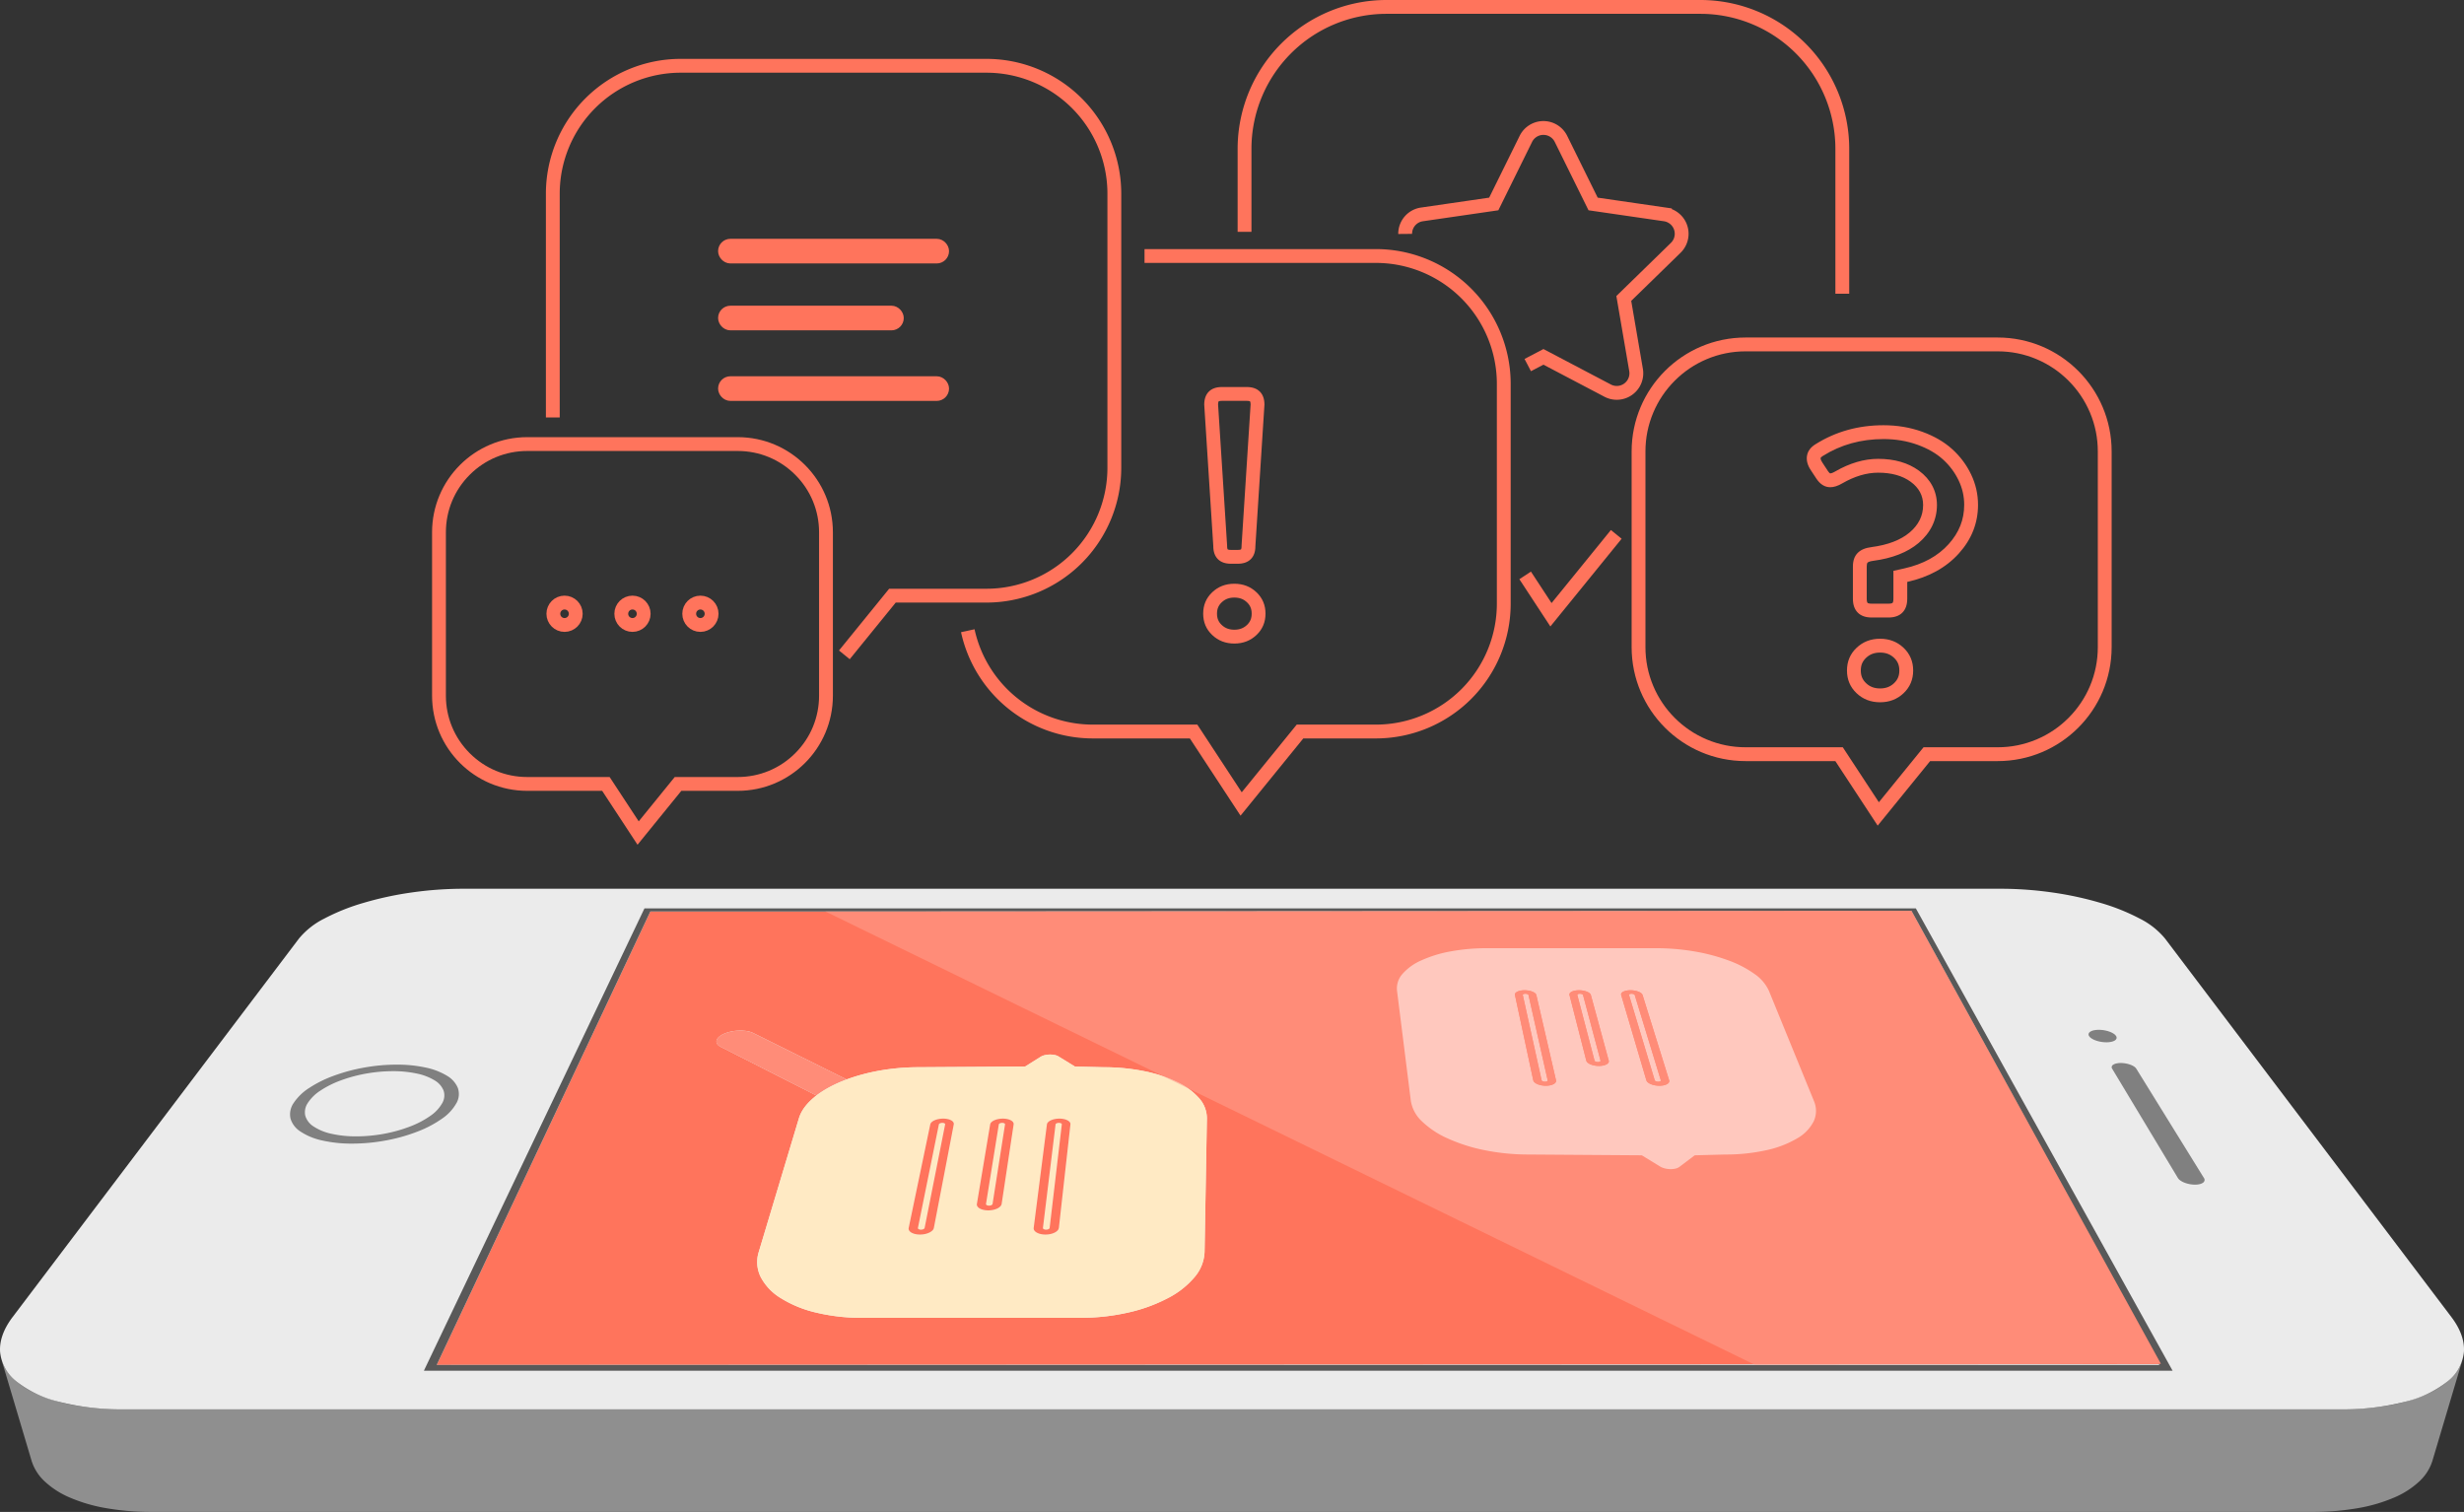 <svg xmlns="http://www.w3.org/2000/svg" width="534.574" height="327.997" viewBox="0 0 534.574 327.997">
  <rect x="0" y="0" width="534.574" height="327.997" fill="#333333" stroke="none"/>
  <g id="communication" transform="translate(-309.589 -286.448)">
    <path id="Path_150" data-name="Path 150" d="M438.328,377.957V329.413a27.755,27.755,0,0,1,27.755-27.755H532.4a27.755,27.755,0,0,1,27.755,27.755v59.44A27.755,27.755,0,0,1,532.4,416.608H512.014l-10.433,12.841" transform="translate(-8.806 -0.938)" fill="none" stroke="#ff745c" stroke-miterlimit="10" stroke-width="3"/>
    <path id="Path_151" data-name="Path 151" d="M573.315,345.952H623.5a27.755,27.755,0,0,1,27.755,27.755v47.65A27.755,27.755,0,0,1,623.5,449.112H607.048l-12.773,15.72-10.316-15.72H562.1a27.764,27.764,0,0,1-27.128-21.864" transform="translate(-15.417 -3.968)" fill="none" stroke="#ff745c" stroke-miterlimit="10" stroke-width="3"/>
    <path id="Path_152" data-name="Path 152" d="M684.538,410.78l-14.167,17.437-5.6-8.539" transform="translate(-24.295 -8.402)" fill="none" stroke="#ff745c" stroke-miterlimit="10" stroke-width="3"/>
    <path id="Path_153" data-name="Path 153" d="M599.423,336.744V318.735a30.787,30.787,0,0,1,30.786-30.787h68.114a30.787,30.787,0,0,1,30.786,30.787v31.436" transform="translate(-19.826)" fill="none" stroke="#ff745c" stroke-miterlimit="10" stroke-width="3"/>
    <g id="Path_154" data-name="Path 154" transform="translate(-25.992 -5.266)" fill="none" stroke-miterlimit="10">
      <path d="M768.987,456.826H754.329l-11.378,14-9.188-14H714.291A24.723,24.723,0,0,1,689.568,432.1V389.658a24.723,24.723,0,0,1,24.723-24.723h54.7a24.723,24.723,0,0,1,24.723,24.723V432.1A24.723,24.723,0,0,1,768.987,456.826Z" stroke="none"/>
      <path d="M 743.209 465.753 L 752.001 454.934 L 752.901 453.826 L 754.329 453.826 L 768.987 453.826 C 771.921 453.826 774.766 453.252 777.442 452.12 C 780.029 451.026 782.352 449.459 784.348 447.463 C 786.344 445.467 787.911 443.144 789.004 440.557 C 790.136 437.881 790.71 435.036 790.71 432.102 L 790.71 389.658 C 790.71 386.724 790.136 383.879 789.004 381.203 C 787.911 378.617 786.344 376.294 784.348 374.298 C 782.352 372.302 780.029 370.735 777.442 369.641 C 774.766 368.509 771.921 367.935 768.987 367.935 L 714.291 367.935 C 711.357 367.935 708.512 368.509 705.836 369.641 C 703.25 370.735 700.926 372.302 698.93 374.298 C 696.934 376.294 695.368 378.617 694.274 381.203 C 693.142 383.879 692.568 386.724 692.568 389.658 L 692.568 432.102 C 692.568 435.036 693.142 437.881 694.274 440.557 C 695.368 443.144 696.934 445.467 698.93 447.463 C 700.926 449.459 703.25 451.026 705.836 452.12 C 708.512 453.252 711.357 453.826 714.291 453.826 L 733.763 453.826 L 735.383 453.826 L 736.271 455.18 L 743.209 465.753 M 742.951 470.828 L 733.763 456.826 L 714.291 456.826 C 700.636 456.826 689.568 445.757 689.568 432.102 L 689.568 389.658 C 689.568 376.004 700.636 364.935 714.291 364.935 L 768.987 364.935 C 782.642 364.935 793.71 376.004 793.71 389.658 L 793.71 432.102 C 793.71 445.757 782.642 456.826 768.987 456.826 L 754.329 456.826 L 742.951 470.828 Z" stroke="none" fill="#ff745c"/>
    </g>
    <g id="Path_155" data-name="Path 155" transform="translate(-6.883 -6.853)" fill="none" stroke-miterlimit="10">
      <path d="M476.528,464.867h-12.24l-9.5,11.692-7.673-11.692h-16.26a20.644,20.644,0,0,1-20.644-20.644V408.781a20.644,20.644,0,0,1,20.644-20.644h45.673a20.644,20.644,0,0,1,20.644,20.644v35.442A20.644,20.644,0,0,1,476.528,464.867Z" stroke="none"/>
      <path d="M 455.045 471.485 L 461.959 462.975 L 462.859 461.867 L 464.287 461.867 L 476.528 461.867 C 481.241 461.867 485.672 460.032 489.004 456.699 C 492.336 453.367 494.172 448.936 494.172 444.223 L 494.172 408.781 C 494.172 404.068 492.336 399.637 489.004 396.305 C 485.672 392.972 481.241 391.137 476.528 391.137 L 430.854 391.137 C 426.141 391.137 421.711 392.972 418.378 396.305 C 415.045 399.637 413.21 404.068 413.21 408.781 L 413.21 444.223 C 413.21 448.936 415.045 453.367 418.378 456.699 C 421.711 460.032 426.141 461.867 430.854 461.867 L 447.114 461.867 L 448.734 461.867 L 449.622 463.221 L 455.045 471.485 M 454.787 476.56 L 447.114 464.867 L 430.854 464.867 C 419.453 464.867 410.21 455.625 410.21 444.223 L 410.21 408.781 C 410.21 397.379 419.453 388.137 430.854 388.137 L 476.528 388.137 C 487.929 388.137 497.172 397.379 497.172 408.781 L 497.172 444.223 C 497.172 455.625 487.929 464.867 476.528 464.867 L 464.287 464.867 L 454.787 476.56 Z" stroke="none" fill="#ff745c"/>
    </g>
    <g id="Group_228" data-name="Group 228" transform="translate(465.382 338.254)">
      <g id="Rectangle_83" data-name="Rectangle 83" fill="none" stroke="#ff745c" stroke-miterlimit="10" stroke-width="3">
        <rect width="50.106" height="5.349" rx="2.675" stroke="none"/>
        <rect x="1.5" y="1.5" width="47.106" height="2.349" rx="1.175" fill="none"/>
      </g>
      <g id="Rectangle_84" data-name="Rectangle 84" transform="translate(0 14.512)" fill="none" stroke="#ff745c" stroke-miterlimit="10" stroke-width="3">
        <rect width="40.282" height="5.349" rx="2.675" stroke="none"/>
        <rect x="1.5" y="1.5" width="37.282" height="2.349" rx="1.175" fill="none"/>
      </g>
      <g id="Rectangle_85" data-name="Rectangle 85" transform="translate(0 29.82)" fill="none" stroke="#ff745c" stroke-miterlimit="10" stroke-width="3">
        <rect width="50.106" height="5.349" rx="2.675" stroke="none"/>
        <rect x="1.5" y="1.5" width="47.106" height="2.349" rx="1.175" fill="none"/>
      </g>
    </g>
    <g id="Group_229" data-name="Group 229" transform="translate(428.141 415.67)">
      <g id="Ellipse_9" data-name="Ellipse 9" fill="none" stroke="#ff745c" stroke-miterlimit="10" stroke-width="3">
        <circle cx="3.93" cy="3.93" r="3.93" stroke="none"/>
        <circle cx="3.93" cy="3.93" r="2.43" fill="none"/>
      </g>
      <g id="Ellipse_10" data-name="Ellipse 10" transform="translate(14.737)" fill="none" stroke="#ff745c" stroke-miterlimit="10" stroke-width="3">
        <circle cx="3.93" cy="3.93" r="3.93" stroke="none"/>
        <circle cx="3.93" cy="3.93" r="2.43" fill="none"/>
      </g>
      <g id="Ellipse_11" data-name="Ellipse 11" transform="translate(29.474)" fill="none" stroke="#ff745c" stroke-miterlimit="10" stroke-width="3">
        <circle cx="3.93" cy="3.93" r="3.93" stroke="none"/>
        <circle cx="3.93" cy="3.93" r="2.43" fill="none"/>
      </g>
    </g>
    <g id="Group_230" data-name="Group 230" transform="translate(570.623 370.409)">
      <g id="Path_156" data-name="Path 156" transform="translate(-589.79 -376.464)" fill="none" stroke-miterlimit="10">
        <path d="M591.745,430.258a6.463,6.463,0,0,1,0-9.262,7.15,7.15,0,0,1,9.613,0,6.464,6.464,0,0,1,0,9.262,7.153,7.153,0,0,1-9.613,0Zm-1.725-49.964a3.473,3.473,0,0,1,3.83-3.83h5.4a3.473,3.473,0,0,1,3.83,3.83l-1.965,30.678a3.473,3.473,0,0,1-3.83,3.83h-1.475a3.473,3.473,0,0,1-3.83-3.83Z" stroke="none"/>
        <path d="M 596.551 429.114 C 597.68 429.114 598.551 428.786 599.292 428.083 C 599.997 427.413 600.312 426.655 600.312 425.627 C 600.312 424.6 599.997 423.842 599.292 423.171 C 598.55 422.467 597.68 422.14 596.551 422.14 C 595.422 422.14 594.552 422.467 593.811 423.171 C 593.105 423.842 592.79 424.599 592.79 425.627 C 592.79 426.656 593.104 427.413 593.811 428.083 C 594.551 428.786 595.422 429.114 596.551 429.114 M 597.288 411.802 C 597.776 411.802 597.977 411.707 598 411.684 C 598.024 411.66 598.118 411.46 598.118 410.972 L 598.118 410.876 L 598.124 410.78 L 600.082 380.212 C 600.072 379.783 599.988 379.605 599.965 379.582 C 599.942 379.559 599.741 379.464 599.253 379.464 L 593.849 379.464 C 593.361 379.464 593.161 379.559 593.137 379.582 C 593.115 379.604 593.03 379.783 593.02 380.212 L 594.978 410.78 L 594.984 410.876 L 594.984 410.972 C 594.984 411.46 595.079 411.66 595.102 411.684 C 595.125 411.707 595.326 411.802 595.814 411.802 L 597.288 411.802 M 596.551 432.114 C 594.649 432.114 593.047 431.495 591.745 430.258 C 590.441 429.021 589.79 427.477 589.79 425.627 C 589.79 423.778 590.441 422.234 591.745 420.996 C 593.047 419.759 594.649 419.14 596.551 419.14 C 598.453 419.14 600.055 419.759 601.358 420.996 C 602.66 422.234 603.312 423.778 603.312 425.627 C 603.312 427.477 602.66 429.021 601.358 430.258 C 600.055 431.495 598.453 432.114 596.551 432.114 Z M 597.288 414.802 L 595.814 414.802 C 594.589 414.802 593.645 414.469 592.981 413.805 C 592.317 413.141 591.984 412.196 591.984 410.972 L 590.019 380.294 C 590.019 379.07 590.352 378.125 591.016 377.461 C 591.68 376.797 592.624 376.464 593.849 376.464 L 599.253 376.464 C 600.477 376.464 601.422 376.797 602.086 377.461 C 602.751 378.125 603.083 379.07 603.083 380.294 L 601.118 410.972 C 601.118 412.196 600.786 413.141 600.121 413.805 C 599.457 414.469 598.513 414.802 597.288 414.802 Z" stroke="none" fill="#ff745c"/>
      </g>
    </g>
    <g id="Group_231" data-name="Group 231" transform="translate(701.577 378.698)">
      <g id="Path_157" data-name="Path 157" transform="translate(-730.359 -385.361)" fill="none" stroke-miterlimit="10">
        <path d="M740.366,423.006v-7.014q0-3.693,4.026-4.192a15.817,15.817,0,0,0,8.28-3.175,7.541,7.541,0,0,0,2.926-5.957,6.005,6.005,0,0,0-2.7-5.043,11.682,11.682,0,0,0-7.056-1.971,15.6,15.6,0,0,0-7.8,2.324q-3.527,2.077-5.6-1.038l-1.2-1.826a4.316,4.316,0,0,1-.83-3.134,3.641,3.641,0,0,1,1.867-2.511,27.175,27.175,0,0,1,14.734-4.109,24.487,24.487,0,0,1,8.385,1.411,19.445,19.445,0,0,1,6.516,3.777,17.529,17.529,0,0,1,4.109,5.5,15.1,15.1,0,0,1,1.493,6.578,15.3,15.3,0,0,1-4.15,10.542,20.668,20.668,0,0,1-11.206,6.185v3.652a3.688,3.688,0,0,1-4.067,4.067h-3.653a3.688,3.688,0,0,1-4.067-4.067Zm.789,20.483a6.865,6.865,0,0,1,0-9.837,7.594,7.594,0,0,1,10.21,0,6.867,6.867,0,0,1,0,9.837,7.6,7.6,0,0,1-10.21,0Z" stroke="none"/>
        <path d="M 746.26 442.46 C 747.509 442.46 748.476 442.096 749.298 441.315 C 750.088 440.564 750.44 439.717 750.44 438.57 C 750.44 437.423 750.088 436.577 749.3 435.828 C 748.475 435.045 747.509 434.68 746.26 434.68 C 745.011 434.68 744.045 435.044 743.221 435.828 C 742.432 436.577 742.08 437.423 742.08 438.57 C 742.08 439.718 742.432 440.564 743.221 441.313 C 744.045 442.096 745.011 442.46 746.26 442.46 M 748.086 424.073 C 748.609 424.073 748.891 423.977 748.975 423.892 C 749.058 423.81 749.154 423.529 749.154 423.006 L 749.154 419.354 L 749.154 416.951 L 751.499 416.426 C 753.562 415.965 755.424 415.281 757.033 414.392 C 758.599 413.528 759.978 412.441 761.131 411.161 C 763.405 408.637 764.51 405.846 764.51 402.627 C 764.51 400.765 764.117 399.036 763.309 397.34 C 762.487 395.617 761.339 394.08 759.895 392.774 C 758.45 391.467 756.591 390.397 754.372 389.594 C 752.109 388.776 749.631 388.361 747.007 388.361 C 744.567 388.361 742.223 388.669 740.041 389.278 C 737.874 389.882 735.797 390.802 733.866 392.012 L 733.856 392.018 L 733.846 392.024 C 733.575 392.191 733.382 392.369 733.366 392.466 C 733.316 392.771 733.573 393.213 733.731 393.45 L 733.736 393.457 L 733.741 393.465 L 734.939 395.284 C 735.238 395.73 735.422 395.807 735.423 395.807 C 735.423 395.807 735.432 395.809 735.452 395.809 C 735.512 395.809 735.848 395.789 736.52 395.393 L 736.531 395.387 L 736.542 395.38 C 739.676 393.571 742.806 392.654 745.845 392.654 C 749.385 392.654 752.354 393.512 754.671 395.204 C 757.241 397.082 758.599 399.663 758.599 402.668 C 758.599 405.862 757.219 408.714 754.607 410.918 C 752.22 412.932 748.915 414.229 744.785 414.774 L 744.772 414.776 L 744.76 414.777 C 743.851 414.889 743.581 415.128 743.537 415.175 C 743.432 415.284 743.366 415.597 743.366 415.992 L 743.366 423.006 C 743.366 423.529 743.463 423.811 743.546 423.894 C 743.629 423.977 743.911 424.073 744.434 424.073 L 748.086 424.073 M 746.26 445.46 C 744.24 445.46 742.539 444.802 741.155 443.489 C 739.771 442.174 739.08 440.536 739.08 438.57 C 739.08 436.606 739.771 434.967 741.155 433.652 C 742.539 432.338 744.24 431.68 746.26 431.68 C 748.279 431.68 749.981 432.338 751.366 433.652 C 752.748 434.967 753.44 436.606 753.44 438.57 C 753.44 440.536 752.748 442.174 751.366 443.489 C 749.981 444.802 748.279 445.46 746.26 445.46 Z M 748.086 427.073 L 744.434 427.073 C 743.133 427.073 742.13 426.72 741.424 426.015 C 740.719 425.31 740.366 424.307 740.366 423.006 L 740.366 415.992 C 740.366 413.53 741.708 412.131 744.393 411.8 C 747.961 411.329 750.722 410.271 752.673 408.625 C 754.623 406.979 755.599 404.993 755.599 402.668 C 755.599 400.621 754.699 398.94 752.901 397.625 C 751.102 396.312 748.751 395.654 745.845 395.654 C 743.327 395.654 740.726 396.429 738.042 397.979 C 737.101 398.532 736.238 398.809 735.452 398.809 C 734.273 398.809 733.268 398.186 732.438 396.941 L 731.236 395.115 C 730.515 394.035 730.24 392.992 730.406 391.981 C 730.571 390.971 731.195 390.134 732.272 389.47 C 736.644 386.73 741.557 385.361 747.007 385.361 C 749.996 385.361 752.791 385.832 755.392 386.772 C 757.992 387.713 760.164 388.972 761.907 390.549 C 763.65 392.126 765.021 393.96 766.017 396.049 C 767.013 398.138 767.51 400.331 767.51 402.627 C 767.51 406.585 766.127 410.098 763.36 413.169 C 760.593 416.241 756.857 418.302 752.154 419.354 L 752.154 423.006 C 752.154 424.307 751.802 425.31 751.095 426.015 C 750.39 426.72 749.387 427.073 748.086 427.073 Z" stroke="none" fill="#ff745c"/>
      </g>
    </g>
    <path id="Path_158" data-name="Path 158" d="M636.829,339.123a4.239,4.239,0,0,1,3.643-4.235l15.577-2.264,6.966-14.116a4.249,4.249,0,0,1,7.62,0l6.966,14.116,15.577,2.264a4.249,4.249,0,0,1,2.355,7.247l-11.271,10.987,2.661,15.515a4.249,4.249,0,0,1-6.165,4.479l-13.932-7.325-3.4,1.786" transform="translate(-22.384 -1.928)" fill="none" stroke="#ff745c" stroke-miterlimit="10" stroke-width="3"/>
    <path id="Path_159" data-name="Path 159" d="M841.048,607.305a18.768,18.768,0,0,1-5.53,3.4,36.706,36.706,0,0,1-8.022,2.233,61.307,61.307,0,0,1-10.212.8H336.507a61.18,61.18,0,0,1-10.21-.8,36.687,36.687,0,0,1-8.018-2.232,18.787,18.787,0,0,1-5.528-3.4,9.672,9.672,0,0,1-2.807-4.3l3.3,11.079q1.61,5.406,3.219,10.813a10.305,10.305,0,0,0,2.814,4.447,18.584,18.584,0,0,0,5.451,3.518,34.7,34.7,0,0,0,7.859,2.307,56.674,56.674,0,0,0,9.971.825H811.236a56.706,56.706,0,0,0,9.974-.825,34.768,34.768,0,0,0,7.862-2.308,18.615,18.615,0,0,0,5.453-3.519,10.3,10.3,0,0,0,2.815-4.448L843.857,603A9.668,9.668,0,0,1,841.048,607.305Z" transform="translate(-0.024 -21.551)" fill="#8f8f8f"/>
    <path id="Path_160" data-name="Path 160" d="M841.434,586.222c1.995,2.635,2.865,5.183,2.712,7.533a9.2,9.2,0,0,1-3.507,6.392,23.5,23.5,0,0,1-9.222,4.437,55.144,55.144,0,0,1-14.157,1.655H336.482a55.136,55.136,0,0,1-14.156-1.655,23.48,23.48,0,0,1-9.217-4.437,9.2,9.2,0,0,1-3.5-6.392c-.153-2.35.718-4.9,2.713-7.533l62.151-82.146a16.942,16.942,0,0,1,5.464-4.3,45.255,45.255,0,0,1,8.513-3.409,73.063,73.063,0,0,1,10.4-2.25,79.752,79.752,0,0,1,11.268-.815H743.63a79.789,79.789,0,0,1,11.27.815,73.158,73.158,0,0,1,10.4,2.25,45.3,45.3,0,0,1,8.515,3.409,16.946,16.946,0,0,1,5.465,4.3Z" transform="translate(0 -14.047)" fill="#ebebeb"/>
    <path id="Path_161" data-name="Path 161" d="M841.434,586.222c1.995,2.635,2.865,5.183,2.712,7.533a9.2,9.2,0,0,1-3.507,6.392,23.5,23.5,0,0,1-9.222,4.437,55.144,55.144,0,0,1-14.157,1.655H336.482a55.136,55.136,0,0,1-14.156-1.655,23.48,23.48,0,0,1-9.217-4.437,9.2,9.2,0,0,1-3.5-6.392c-.153-2.35.718-4.9,2.713-7.533l62.151-82.146a16.942,16.942,0,0,1,5.464-4.3,45.255,45.255,0,0,1,8.513-3.409,73.063,73.063,0,0,1,10.4-2.25,79.752,79.752,0,0,1,11.268-.815H743.63a79.789,79.789,0,0,1,11.27.815,73.158,73.158,0,0,1,10.4,2.25,45.3,45.3,0,0,1,8.515,3.409,16.946,16.946,0,0,1,5.465,4.3Z" transform="translate(0 -14.047)" fill="none"/>
    <path id="Path_162" data-name="Path 162" d="M500.218,535.025c1.116-.416,2.295-.79,3.523-1.118s2.5-.606,3.819-.834,2.666-.4,4.045-.522,2.785-.181,4.208-.181l23.14-.153,3.348-2.1a3.084,3.084,0,0,1,.9-.36,4.968,4.968,0,0,1,1.069-.136,4.776,4.776,0,0,1,1.059.092,2.7,2.7,0,0,1,.87.325l3.542,2.182,6.219.153a44.284,44.284,0,0,1,8.752.841,30.066,30.066,0,0,1,7.117,2.32,14.8,14.8,0,0,1,4.815,3.506,6.57,6.57,0,0,1,1.738,4.4l-.506,29.011a8.907,8.907,0,0,1-2.139,5.42,18.672,18.672,0,0,1-5.755,4.555,34.647,34.647,0,0,1-8.58,3.139,46.612,46.612,0,0,1-10.466,1.165h-47.38a41.843,41.843,0,0,1-10.092-1.165,25.138,25.138,0,0,1-7.582-3.139,11.734,11.734,0,0,1-4.31-4.555,7.306,7.306,0,0,1-.417-5.42l8.718-29.011a7.218,7.218,0,0,1,.552-1.323,9.044,9.044,0,0,1,.832-1.269,11.71,11.71,0,0,1,1.089-1.206,15.032,15.032,0,0,1,1.323-1.137l-20.758-10.551a2.473,2.473,0,0,1-.5-.329,1.4,1.4,0,0,1-.308-.371.948.948,0,0,1-.119-.4.966.966,0,0,1,.064-.411,1.471,1.471,0,0,1,.211-.368,2.337,2.337,0,0,1,.35-.358,3.718,3.718,0,0,1,.488-.339,5.549,5.549,0,0,1,.623-.309,8.109,8.109,0,0,1,1.584-.471,9.934,9.934,0,0,1,1.7-.179,8.453,8.453,0,0,1,1.616.115,4.952,4.952,0,0,1,1.341.415l20.264,10.072m285.3,61.755-54.287-98.336-227.706.142h-45.89l-46.348,98.371Z" transform="translate(-6.957 -14.399)" fill="#ff745c"/>
    <path id="Path_163" data-name="Path 163" d="M503.325,498.547l227.706-.142,54.1,98.254-.459,0,.141.256H411.087l46.348-98.371h45.89M787.7,598.178l-.7-1.26-54.631-98.371-.373-.67H456.16l-.32.67-46.935,98.371-.6,1.26H787.7" transform="translate(-6.753 -14.36)" fill="#595959"/>
    <path id="Path_164" data-name="Path 164" d="M380.974,542.589a9.282,9.282,0,0,1,2.8-2.728,21.142,21.142,0,0,1,4.406-2.192,31.842,31.842,0,0,1,5.412-1.459,33.338,33.338,0,0,1,5.861-.532,24.183,24.183,0,0,1,5.267.532,11.965,11.965,0,0,1,3.772,1.459,4.547,4.547,0,0,1,1.941,2.192,3.328,3.328,0,0,1-.267,2.728,8.31,8.31,0,0,1-2.586,2.778,19.853,19.853,0,0,1-4.373,2.3,31.264,31.264,0,0,1-5.569,1.573,33.436,33.436,0,0,1-6.131.58,23.859,23.859,0,0,1-5.476-.58,11.255,11.255,0,0,1-3.8-1.573,4.176,4.176,0,0,1-1.785-2.3,3.537,3.537,0,0,1,.534-2.778m32.267,0a3.989,3.989,0,0,0,.285-3.292,5.579,5.579,0,0,0-2.375-2.641,14.589,14.589,0,0,0-4.563-1.756,29.154,29.154,0,0,0-6.34-.64,40.172,40.172,0,0,0-7.058.64,38.662,38.662,0,0,0-6.534,1.756,25.857,25.857,0,0,0-5.339,2.641,11.393,11.393,0,0,0-3.413,3.292,4.309,4.309,0,0,0-.676,3.365,5.032,5.032,0,0,0,2.141,2.806,13.521,13.521,0,0,0,4.6,1.922,28.731,28.731,0,0,0,6.65.712,40.355,40.355,0,0,0,7.45-.712,37.874,37.874,0,0,0,6.768-1.922,24.045,24.045,0,0,0,5.3-2.806,9.915,9.915,0,0,0,3.1-3.365" transform="translate(-4.619 -16.849)" fill="gray"/>
    <g id="Group_232" data-name="Group 232" transform="translate(762.709 509.854)">
      <path id="Path_165" data-name="Path 165" d="M821.377,558.82l-14.668-23.7a1.665,1.665,0,0,0-.5-.483,3.914,3.914,0,0,0-.8-.392,5.854,5.854,0,0,0-.994-.264,6.177,6.177,0,0,0-1.076-.1,4.365,4.365,0,0,0-.959.1,2.029,2.029,0,0,0-.672.264.738.738,0,0,0-.324.392.594.594,0,0,0,.084.483l14.257,23.7a1.945,1.945,0,0,0,.561.563,4.268,4.268,0,0,0,.886.461,6.416,6.416,0,0,0,2.267.426,4.321,4.321,0,0,0,1.037-.115,2,2,0,0,0,.711-.311.787.787,0,0,0,.323-.461.759.759,0,0,0-.126-.563" transform="translate(-796.348 -526.677)" fill="gray"/>
      <path id="Path_166" data-name="Path 166" d="M801.951,527.5a1.821,1.821,0,0,0-.556-.526,4.3,4.3,0,0,0-.891-.428,6.629,6.629,0,0,0-1.1-.289,7.019,7.019,0,0,0-1.2-.105,5.033,5.033,0,0,0-1.073.105,2.362,2.362,0,0,0-.756.289.827.827,0,0,0-.37.428.63.63,0,0,0,.086.526,1.744,1.744,0,0,0,.546.526,4.25,4.25,0,0,0,.89.431,6.674,6.674,0,0,0,1.111.292,7.1,7.1,0,0,0,1.213.107,4.993,4.993,0,0,0,1.077-.107,2.336,2.336,0,0,0,.755-.292.808.808,0,0,0,.362-.431.636.636,0,0,0-.094-.526" transform="translate(-795.98 -526.148)" fill="gray"/>
    </g>
    <path id="Path_167" data-name="Path 167" d="M504.674,536.932,484.41,526.86a4.952,4.952,0,0,0-1.341-.415,8.453,8.453,0,0,0-1.616-.115,9.935,9.935,0,0,0-1.7.179,8.11,8.11,0,0,0-1.584.471,5.552,5.552,0,0,0-.623.309,3.717,3.717,0,0,0-.488.339,2.337,2.337,0,0,0-.35.358,1.471,1.471,0,0,0-.211.368.966.966,0,0,0-.064.411.948.948,0,0,0,.119.4,1.4,1.4,0,0,0,.308.371,2.473,2.473,0,0,0,.5.329l20.758,10.551q.658-.506,1.406-.979t1.571-.91q.823-.436,1.721-.836t1.855-.757" transform="translate(-11.413 -16.306)" fill="#ff8c78"/>
    <path id="Path_168" data-name="Path 168" d="M667.613,535.8l-4.162-18.5a.2.2,0,0,0-.073-.106.566.566,0,0,0-.152-.088,1.054,1.054,0,0,0-.211-.059,1.394,1.394,0,0,0-.247-.021,1.205,1.205,0,0,0-.234.021.725.725,0,0,0-.182.059.312.312,0,0,0-.113.088.13.13,0,0,0-.024.106l4.081,18.5a.245.245,0,0,0,.078.121.592.592,0,0,0,.163.1,1.1,1.1,0,0,0,.223.067,1.376,1.376,0,0,0,.259.024,1.246,1.246,0,0,0,.253-.024.778.778,0,0,0,.2-.067.311.311,0,0,0,.118-.1.152.152,0,0,0,.025-.121m11.462-4.263-3.792-14.24a.218.218,0,0,0-.077-.106.6.6,0,0,0-.155-.088,1.09,1.09,0,0,0-.211-.059,1.369,1.369,0,0,0-.244-.021,1.228,1.228,0,0,0-.237.021.7.7,0,0,0-.182.059.3.3,0,0,0-.11.088.128.128,0,0,0-.021.106l3.731,14.24a.243.243,0,0,0,.082.117.608.608,0,0,0,.164.1,1.132,1.132,0,0,0,.224.065,1.487,1.487,0,0,0,.262.024,1.232,1.232,0,0,0,.244-.024.709.709,0,0,0,.187-.065.286.286,0,0,0,.113-.1.142.142,0,0,0,.02-.117m13.081,4.263L686.5,517.3a.234.234,0,0,0-.081-.106.664.664,0,0,0-.158-.088,1.12,1.12,0,0,0-.213-.059,1.378,1.378,0,0,0-.244-.021,1.222,1.222,0,0,0-.237.021.679.679,0,0,0-.179.059.277.277,0,0,0-.106.088.123.123,0,0,0-.017.106l5.574,18.5a.264.264,0,0,0,.089.121.646.646,0,0,0,.171.1,1.2,1.2,0,0,0,.23.067,1.446,1.446,0,0,0,.266.024,1.182,1.182,0,0,0,.247-.024.687.687,0,0,0,.187-.067.284.284,0,0,0,.111-.1.148.148,0,0,0,.014-.121m-31.642-18.5a.494.494,0,0,1,.094-.4,1.153,1.153,0,0,1,.425-.328,2.759,2.759,0,0,1,.686-.221,4.585,4.585,0,0,1,.88-.081,5.2,5.2,0,0,1,.919.081,4.043,4.043,0,0,1,.786.221,2.113,2.113,0,0,1,.573.328.782.782,0,0,1,.277.4l4.271,18.5a.574.574,0,0,1-.089.459,1.2,1.2,0,0,1-.446.376,2.756,2.756,0,0,1-.73.254,4.558,4.558,0,0,1-.945.094,5.156,5.156,0,0,1-.985-.094,4.068,4.068,0,0,1-.842-.254,2.225,2.225,0,0,1-.61-.376.9.9,0,0,1-.292-.459l-3.971-18.5m11.832,0a.476.476,0,0,1,.079-.4,1.094,1.094,0,0,1,.413-.328,2.712,2.712,0,0,1,.68-.221,4.551,4.551,0,0,1,.878-.081,5.234,5.234,0,0,1,.92.081,4.161,4.161,0,0,1,.794.221,2.23,2.23,0,0,1,.583.328.824.824,0,0,1,.292.4l3.877,14.24a.545.545,0,0,1-.07.445,1.108,1.108,0,0,1-.423.364,2.673,2.673,0,0,1-.709.247,4.568,4.568,0,0,1-.927.09,5.327,5.327,0,0,1-.975-.09,4.265,4.265,0,0,1-.842-.247,2.333,2.333,0,0,1-.619-.364.916.916,0,0,1-.307-.445l-3.645-14.24m11.219,0a.466.466,0,0,1,.062-.4,1.021,1.021,0,0,1,.4-.328,2.6,2.6,0,0,1,.671-.221,4.529,4.529,0,0,1,.878-.081,5.294,5.294,0,0,1,.924.081,4.271,4.271,0,0,1,.8.221,2.34,2.34,0,0,1,.6.328.872.872,0,0,1,.307.4l5.764,18.5a.561.561,0,0,1-.051.459,1.054,1.054,0,0,1-.412.376,2.554,2.554,0,0,1-.708.254,4.421,4.421,0,0,1-.935.094,5.325,5.325,0,0,1-1-.094,4.363,4.363,0,0,1-.865-.254,2.469,2.469,0,0,1-.642-.376,1,1,0,0,1-.33-.459l-5.463-18.5m41.813,22.977-9.771-23.908a9.032,9.032,0,0,0-3.155-3.664,23.563,23.563,0,0,0-5.652-2.923,41.046,41.046,0,0,0-7.339-1.937,49.326,49.326,0,0,0-8.3-.7H654.45a42.948,42.948,0,0,0-7.932.7,26.88,26.88,0,0,0-6.3,1.937,11.66,11.66,0,0,0-4.089,2.923,4.721,4.721,0,0,0-1.2,3.664l3,23.908a7.766,7.766,0,0,0,2.4,4.423,19.278,19.278,0,0,0,5.581,3.708,36.7,36.7,0,0,0,7.993,2.55,47.9,47.9,0,0,0,9.521.945l24.617.173,3.945,2.415a3.755,3.755,0,0,0,1.034.42,5.229,5.229,0,0,0,1.18.159,4.518,4.518,0,0,0,1.127-.108,2.321,2.321,0,0,0,.872-.379l3.316-2.507,6.574-.173a40.656,40.656,0,0,0,9.011-.945,22.286,22.286,0,0,0,6.632-2.55,8.961,8.961,0,0,0,3.6-3.708,5.379,5.379,0,0,0,.039-4.423" transform="translate(-22.252 -14.994)" fill="#fff"/>
    <path id="Path_169" data-name="Path 169" d="M522.252,569.519l4.451-22.456a.171.171,0,0,0-.028-.129.336.336,0,0,0-.124-.105.765.765,0,0,0-.2-.071,1.2,1.2,0,0,0-.255-.026,1.41,1.41,0,0,0-.272.026,1.123,1.123,0,0,0-.231.071.6.6,0,0,0-.167.105.249.249,0,0,0-.079.129L520.8,569.519a.2.2,0,0,0,.027.147.371.371,0,0,0,.131.121.791.791,0,0,0,.216.082,1.236,1.236,0,0,0,.279.031,1.363,1.363,0,0,0,.287-.031,1.118,1.118,0,0,0,.246-.082.646.646,0,0,0,.18-.121.292.292,0,0,0,.086-.147m14.74-5.2,2.705-17.252a.17.17,0,0,0-.033-.129.353.353,0,0,0-.129-.105.786.786,0,0,0-.2-.071,1.218,1.218,0,0,0-.257-.026,1.35,1.35,0,0,0-.266.026,1.071,1.071,0,0,0-.225.071.543.543,0,0,0-.161.105.233.233,0,0,0-.075.129l-2.779,17.252a.2.2,0,0,0,.033.145.386.386,0,0,0,.134.119.784.784,0,0,0,.213.079,1.175,1.175,0,0,0,.271.03,1.311,1.311,0,0,0,.281-.03,1.07,1.07,0,0,0,.238-.079.612.612,0,0,0,.171-.119.267.267,0,0,0,.079-.145m12.386,5.2,2.64-22.456a.174.174,0,0,0-.038-.129.369.369,0,0,0-.132-.105.809.809,0,0,0-.206-.071,1.233,1.233,0,0,0-.258-.026,1.35,1.35,0,0,0-.266.026,1.054,1.054,0,0,0-.225.071.538.538,0,0,0-.16.105.22.22,0,0,0-.07.129l-2.738,22.456a.2.2,0,0,0,.041.147.417.417,0,0,0,.143.121.865.865,0,0,0,.223.082,1.246,1.246,0,0,0,.279.031,1.324,1.324,0,0,0,.284-.031,1.06,1.06,0,0,0,.239-.082.573.573,0,0,0,.17-.121.269.269,0,0,0,.075-.147m-25.9-22.456a.95.95,0,0,1,.3-.487,2.266,2.266,0,0,1,.627-.4,4.025,4.025,0,0,1,.863-.267,5.2,5.2,0,0,1,1.012-.1,4.573,4.573,0,0,1,.968.1,2.791,2.791,0,0,1,.753.267,1.284,1.284,0,0,1,.467.4.642.642,0,0,1,.106.487l-4.317,22.456a1.1,1.1,0,0,1-.322.56,2.42,2.42,0,0,1-.674.458,4.193,4.193,0,0,1-.93.309,5.2,5.2,0,0,1-1.089.114,4.62,4.62,0,0,1-1.048-.114,2.9,2.9,0,0,1-.809-.309,1.366,1.366,0,0,1-.491-.458.765.765,0,0,1-.1-.56l4.681-22.456m12.995,0a.9.9,0,0,1,.281-.487,2.16,2.16,0,0,1,.612-.4,3.913,3.913,0,0,1,.852-.267,5.113,5.113,0,0,1,1-.1,4.629,4.629,0,0,1,.972.1,2.9,2.9,0,0,1,.764.267,1.355,1.355,0,0,1,.483.4.658.658,0,0,1,.127.487l-2.6,17.252a1.014,1.014,0,0,1-.293.543,2.264,2.264,0,0,1-.644.446,4.047,4.047,0,0,1-.9.3,5.159,5.159,0,0,1-1.067.111,4.69,4.69,0,0,1-1.033-.111,3.038,3.038,0,0,1-.81-.3,1.443,1.443,0,0,1-.5-.446.746.746,0,0,1-.121-.543l2.882-17.252m12.32,0a.852.852,0,0,1,.263-.487,2.04,2.04,0,0,1,.6-.4,3.772,3.772,0,0,1,.842-.267,5.037,5.037,0,0,1,1-.1,4.679,4.679,0,0,1,.975.1,3.011,3.011,0,0,1,.775.267,1.448,1.448,0,0,1,.5.4.678.678,0,0,1,.145.487l-2.507,22.456a1,1,0,0,1-.277.56,2.162,2.162,0,0,1-.637.458,3.881,3.881,0,0,1-.9.309,5.061,5.061,0,0,1-1.079.114,4.719,4.719,0,0,1-1.054-.114,3.126,3.126,0,0,1-.834-.309,1.54,1.54,0,0,1-.53-.458.8.8,0,0,1-.144-.56l2.871-22.456m34.188,27.679.506-29.011a6.57,6.57,0,0,0-1.738-4.4,14.8,14.8,0,0,0-4.815-3.506,30.066,30.066,0,0,0-7.117-2.32,44.284,44.284,0,0,0-8.752-.841l-6.219-.153-3.542-2.182a2.7,2.7,0,0,0-.87-.325,4.776,4.776,0,0,0-1.059-.092,4.968,4.968,0,0,0-1.069.136,3.084,3.084,0,0,0-.9.36l-3.348,2.1-23.14.153c-1.422,0-2.829.061-4.208.181s-2.731.294-4.045.522-2.593.508-3.819.834-2.407.7-3.523,1.118q-.96.359-1.855.757t-1.721.836q-.824.437-1.571.91t-1.406.979a15.032,15.032,0,0,0-1.323,1.137,11.71,11.71,0,0,0-1.089,1.206,9.044,9.044,0,0,0-.832,1.269,7.218,7.218,0,0,0-.552,1.323l-8.718,29.011a7.306,7.306,0,0,0,.417,5.42,11.734,11.734,0,0,0,4.31,4.555,25.138,25.138,0,0,0,7.582,3.139,41.843,41.843,0,0,0,10.092,1.165h47.38a46.612,46.612,0,0,0,10.466-1.165,34.647,34.647,0,0,0,8.58-3.139,18.672,18.672,0,0,0,5.755-4.555,8.907,8.907,0,0,0,2.139-5.42" transform="translate(-12.062 -16.687)" fill="#ffeac4"/>
    <path id="Path_170" data-name="Path 170" d="M688.839,517.97a.123.123,0,0,1,.017-.106.277.277,0,0,1,.106-.088.682.682,0,0,1,.179-.059,1.227,1.227,0,0,1,.237-.021,1.384,1.384,0,0,1,.244.021,1.124,1.124,0,0,1,.213.059.664.664,0,0,1,.158.088.234.234,0,0,1,.081.106l5.653,18.5a.148.148,0,0,1-.014.121.284.284,0,0,1-.111.1.687.687,0,0,1-.187.067,1.186,1.186,0,0,1-.247.024,1.451,1.451,0,0,1-.266-.024,1.2,1.2,0,0,1-.23-.067.646.646,0,0,1-.171-.1.263.263,0,0,1-.089-.121l-5.574-18.5m8.7,18.5-5.764-18.5a.872.872,0,0,0-.307-.4,2.34,2.34,0,0,0-.6-.328,4.266,4.266,0,0,0-.8-.221,5.294,5.294,0,0,0-.924-.081,4.529,4.529,0,0,0-.878.081,2.6,2.6,0,0,0-.671.221,1.021,1.021,0,0,0-.4.328.466.466,0,0,0-.062.4l5.463,18.5a1,1,0,0,0,.33.459,2.469,2.469,0,0,0,.642.376,4.363,4.363,0,0,0,.865.254,5.325,5.325,0,0,0,1,.094,4.421,4.421,0,0,0,.935-.094,2.554,2.554,0,0,0,.708-.254,1.054,1.054,0,0,0,.412-.376.561.561,0,0,0,.051-.459" transform="translate(-25.824 -15.664)" fill="#ff745c"/>
    <path id="Path_171" data-name="Path 171" d="M676.8,517.97a.128.128,0,0,1,.021-.106.3.3,0,0,1,.11-.088.7.7,0,0,1,.182-.059,1.233,1.233,0,0,1,.237-.021,1.375,1.375,0,0,1,.244.021,1.1,1.1,0,0,1,.211.059.6.6,0,0,1,.155.088.218.218,0,0,1,.077.106l3.792,14.24a.142.142,0,0,1-.02.117.285.285,0,0,1-.113.1.709.709,0,0,1-.187.065,1.232,1.232,0,0,1-.244.024,1.487,1.487,0,0,1-.262-.024,1.132,1.132,0,0,1-.224-.065.607.607,0,0,1-.164-.1.242.242,0,0,1-.082-.117L676.8,517.97m6.815,14.24-3.877-14.24a.824.824,0,0,0-.292-.4,2.23,2.23,0,0,0-.583-.328,4.157,4.157,0,0,0-.794-.221,5.234,5.234,0,0,0-.92-.081,4.55,4.55,0,0,0-.878.081,2.71,2.71,0,0,0-.68.221,1.094,1.094,0,0,0-.413.328.476.476,0,0,0-.079.4l3.645,14.24a.916.916,0,0,0,.307.445,2.332,2.332,0,0,0,.619.364,4.265,4.265,0,0,0,.842.247,5.327,5.327,0,0,0,.975.09,4.568,4.568,0,0,0,.927-.09,2.673,2.673,0,0,0,.709-.247,1.108,1.108,0,0,0,.423-.364.545.545,0,0,0,.07-.445" transform="translate(-25.001 -15.664)" fill="#ff745c"/>
    <path id="Path_172" data-name="Path 172" d="M664.1,517.97a.13.13,0,0,1,.024-.106.312.312,0,0,1,.113-.088.728.728,0,0,1,.182-.059,1.21,1.21,0,0,1,.234-.021,1.4,1.4,0,0,1,.247.021,1.058,1.058,0,0,1,.211.059.566.566,0,0,1,.152.088.2.2,0,0,1,.073.106l4.162,18.5a.152.152,0,0,1-.025.121.311.311,0,0,1-.118.1.778.778,0,0,1-.2.067,1.251,1.251,0,0,1-.253.024,1.381,1.381,0,0,1-.259-.024,1.1,1.1,0,0,1-.223-.067.592.592,0,0,1-.163-.1.245.245,0,0,1-.078-.121l-4.081-18.5m7.209,18.5-4.271-18.5a.782.782,0,0,0-.277-.4,2.113,2.113,0,0,0-.573-.328,4.039,4.039,0,0,0-.786-.221,5.2,5.2,0,0,0-.919-.081,4.585,4.585,0,0,0-.88.081,2.756,2.756,0,0,0-.686.221,1.153,1.153,0,0,0-.425.328.493.493,0,0,0-.094.4l3.971,18.5a.9.9,0,0,0,.292.459,2.225,2.225,0,0,0,.61.376,4.068,4.068,0,0,0,.842.254,5.156,5.156,0,0,0,.985.094,4.558,4.558,0,0,0,.945-.094,2.756,2.756,0,0,0,.73-.254,1.2,1.2,0,0,0,.446-.376.574.574,0,0,0,.089-.459" transform="translate(-24.132 -15.664)" fill="#ff745c"/>
    <path id="Path_173" data-name="Path 173" d="M555.066,548.084a.219.219,0,0,1,.07-.129.537.537,0,0,1,.16-.105,1.054,1.054,0,0,1,.225-.071,1.355,1.355,0,0,1,.266-.026,1.238,1.238,0,0,1,.258.026.809.809,0,0,1,.206.071.369.369,0,0,1,.132.105.174.174,0,0,1,.038.129l-2.64,22.456a.269.269,0,0,1-.075.147.573.573,0,0,1-.17.121,1.06,1.06,0,0,1-.239.082,1.324,1.324,0,0,1-.284.031,1.246,1.246,0,0,1-.279-.031.865.865,0,0,1-.223-.082.417.417,0,0,1-.143-.121.2.2,0,0,1-.041-.147l2.738-22.456m.718,22.456,2.507-22.456a.678.678,0,0,0-.145-.487,1.449,1.449,0,0,0-.5-.4,3.011,3.011,0,0,0-.775-.267,4.679,4.679,0,0,0-.975-.1,5.037,5.037,0,0,0-1,.1,3.772,3.772,0,0,0-.842.267,2.041,2.041,0,0,0-.6.4.852.852,0,0,0-.263.487l-2.871,22.456a.8.8,0,0,0,.144.56,1.54,1.54,0,0,0,.53.458,3.126,3.126,0,0,0,.834.309,4.719,4.719,0,0,0,1.054.114,5.061,5.061,0,0,0,1.079-.114,3.881,3.881,0,0,0,.9-.309,2.162,2.162,0,0,0,.637-.458,1,1,0,0,0,.277-.56" transform="translate(-16.467 -17.709)" fill="#ff745c"/>
    <path id="Path_174" data-name="Path 174" d="M541.848,548.084a.233.233,0,0,1,.075-.129.542.542,0,0,1,.161-.105,1.071,1.071,0,0,1,.225-.071,1.355,1.355,0,0,1,.266-.026,1.222,1.222,0,0,1,.257.026.786.786,0,0,1,.2.071.353.353,0,0,1,.129.105.17.17,0,0,1,.033.129l-2.705,17.252a.267.267,0,0,1-.079.145.612.612,0,0,1-.171.119,1.07,1.07,0,0,1-.238.079,1.311,1.311,0,0,1-.281.03,1.175,1.175,0,0,1-.271-.03.784.784,0,0,1-.213-.079.386.386,0,0,1-.134-.119.2.2,0,0,1-.033-.145l2.779-17.252m.615,17.252,2.6-17.252a.658.658,0,0,0-.127-.487,1.356,1.356,0,0,0-.483-.4,2.9,2.9,0,0,0-.764-.267,4.629,4.629,0,0,0-.972-.1,5.113,5.113,0,0,0-1,.1,3.913,3.913,0,0,0-.852.267,2.161,2.161,0,0,0-.612.4.9.9,0,0,0-.281.487l-2.882,17.252a.746.746,0,0,0,.121.543,1.443,1.443,0,0,0,.5.446,3.038,3.038,0,0,0,.81.3,4.69,4.69,0,0,0,1.033.111,5.159,5.159,0,0,0,1.067-.111,4.047,4.047,0,0,0,.9-.3,2.264,2.264,0,0,0,.644-.446,1.014,1.014,0,0,0,.293-.543" transform="translate(-15.561 -17.709)" fill="#ff745c"/>
    <path id="Path_175" data-name="Path 175" d="M527.759,548.084a.248.248,0,0,1,.079-.129.6.6,0,0,1,.167-.105,1.125,1.125,0,0,1,.231-.071,1.415,1.415,0,0,1,.272-.026,1.2,1.2,0,0,1,.255.026.765.765,0,0,1,.2.071.335.335,0,0,1,.124.105.171.171,0,0,1,.028.129l-4.451,22.456a.291.291,0,0,1-.086.147.646.646,0,0,1-.18.121,1.117,1.117,0,0,1-.246.082,1.362,1.362,0,0,1-.287.031,1.236,1.236,0,0,1-.279-.031.79.79,0,0,1-.216-.082.37.37,0,0,1-.131-.121.2.2,0,0,1-.027-.147l4.547-22.456m-1.091,22.456,4.317-22.456a.642.642,0,0,0-.106-.487,1.285,1.285,0,0,0-.467-.4,2.791,2.791,0,0,0-.753-.267,4.574,4.574,0,0,0-.968-.1,5.2,5.2,0,0,0-1.012.1,4.026,4.026,0,0,0-.863.267,2.268,2.268,0,0,0-.627.4.951.951,0,0,0-.3.487l-4.681,22.456a.766.766,0,0,0,.1.56,1.365,1.365,0,0,0,.491.458,2.9,2.9,0,0,0,.809.309,4.62,4.62,0,0,0,1.048.114,5.2,5.2,0,0,0,1.089-.114,4.192,4.192,0,0,0,.93-.309,2.42,2.42,0,0,0,.674-.458,1.1,1.1,0,0,0,.322-.56" transform="translate(-14.474 -17.709)" fill="#ff745c"/>
    <path id="Path_176" data-name="Path 176" d="M791.528,596.7l-54.1-98.254-235.614.142,201.709,98.371,87.547-.256.459,0" transform="translate(-13.149 -14.399)" fill="#ff9e8c" opacity="0.57"/>
  </g>
</svg>

